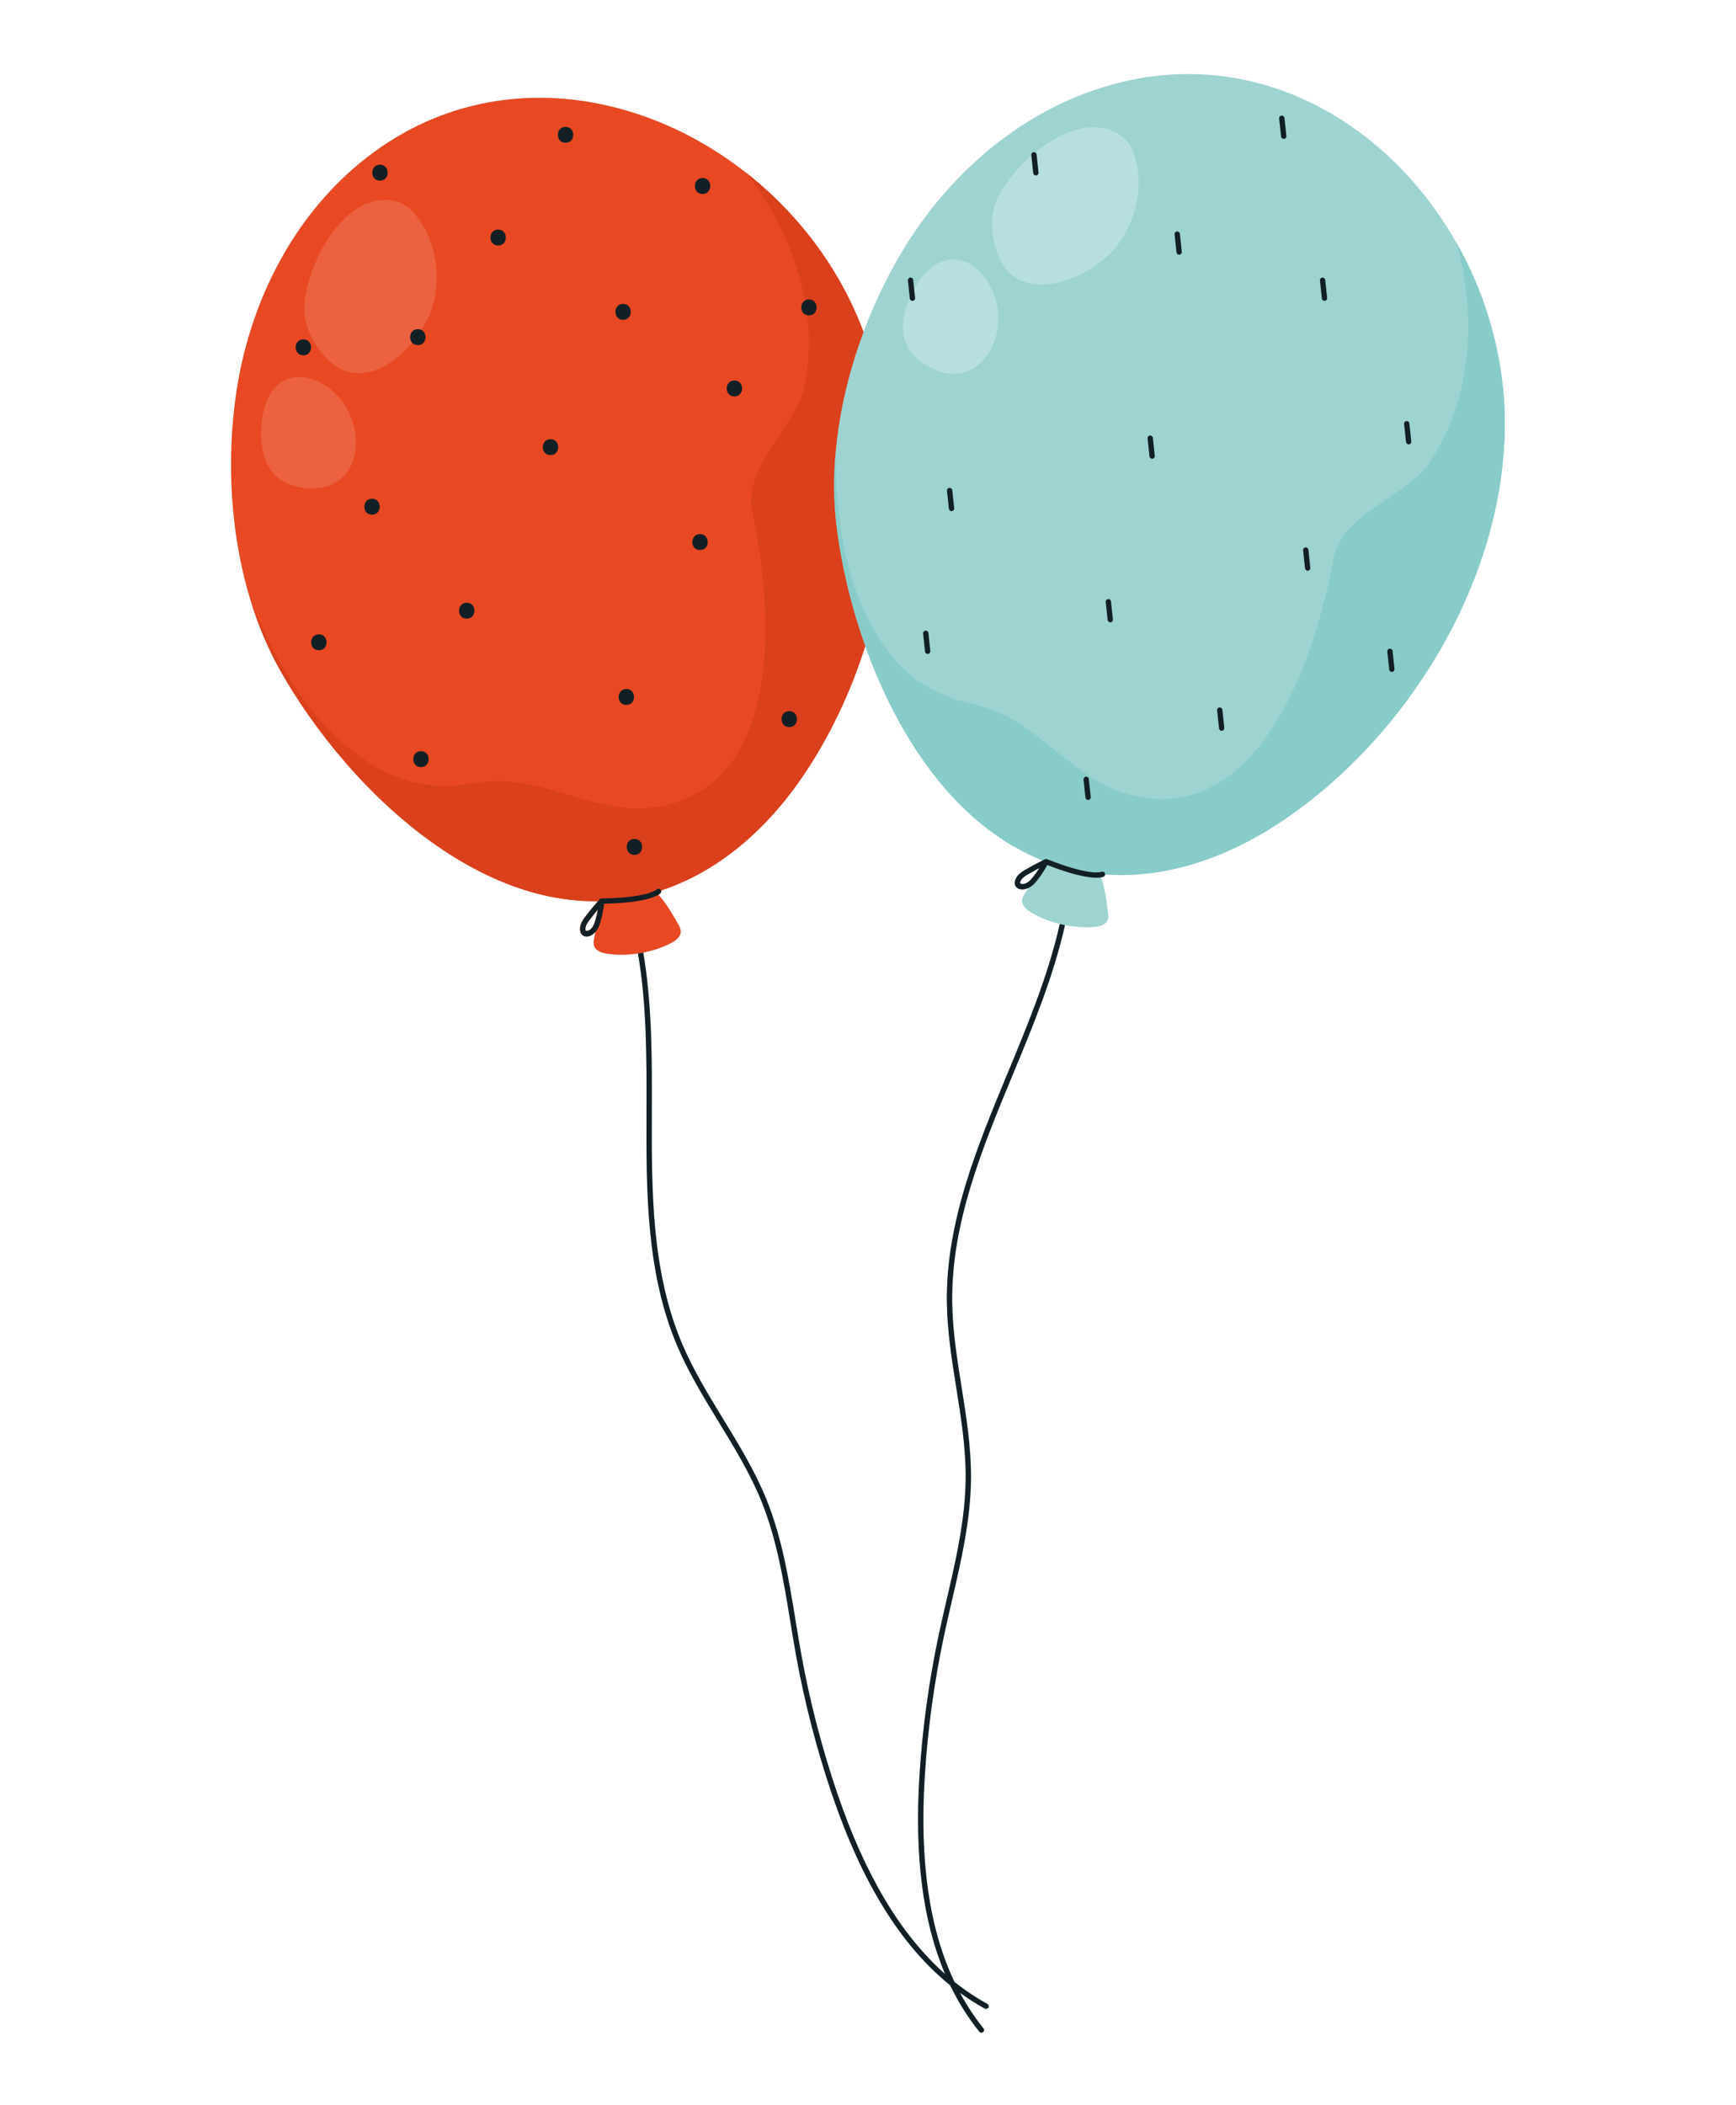 <?xml version="1.0" encoding="utf-8"?>
<!-- Generator: Adobe Illustrator 27.5.0, SVG Export Plug-In . SVG Version: 6.00 Build 0)  -->
<svg version="1.1" id="Capa_1" xmlns="http://www.w3.org/2000/svg" xmlns:xlink="http://www.w3.org/1999/xlink" x="0px" y="0px"
	 viewBox="0 0 1927 2336" style="enable-background:new 0 0 1927 2336;" xml:space="preserve">
<path style="fill:#9DD3D1;" d="M310.068,742.275c0.403,0.728,0.809,1.454,1.218,2.178c19.121,33.878,43.974,69.476,73.19,102.987
	c0.858,0.986,1.723,1.97,2.589,2.952c1.734,1.964,3.482,3.919,5.246,5.868c0.881,0.973,1.766,1.945,2.656,2.915
	c1.777,1.94,3.57,3.87,5.377,5.791c0.903,0.961,1.81,1.919,2.72,2.874c0.911,0.956,1.825,1.909,2.743,2.859
	c1.376,1.426,2.761,2.846,4.152,4.26c2.784,2.828,5.598,5.631,8.443,8.407c0.949,0.925,1.901,1.848,2.855,2.767
	c0.955,0.919,1.913,1.836,2.875,2.748c1.443,1.37,2.892,2.732,4.349,4.086c0.972,0.903,1.947,1.803,2.924,2.699l1.468,1.341
	c0.981,0.893,1.964,1.782,2.952,2.668c2.96,2.657,5.95,5.282,8.967,7.871c1.507,1.295,3.023,2.581,4.545,3.858
	c1.521,1.277,3.05,2.545,4.585,3.804c1.024,0.839,2.049,1.674,3.079,2.505c1.029,0.831,2.061,1.657,3.097,2.479
	c1.035,0.822,2.072,1.64,3.113,2.453c1.041,0.813,2.084,1.622,3.13,2.425c1.047,0.804,2.096,1.604,3.148,2.399
	c2.103,1.59,4.217,3.16,6.343,4.712c1.594,1.164,3.194,2.316,4.8,3.458c0.535,0.381,1.071,0.76,1.608,1.138
	c1.073,0.756,2.148,1.507,3.226,2.253c2.157,1.492,4.324,2.963,6.501,4.412c1.089,0.725,2.18,1.444,3.273,2.158
	c1.094,0.715,2.19,1.423,3.289,2.126c1.099,0.703,2.199,1.401,3.303,2.092c1.103,0.692,2.209,1.379,3.317,2.059
	c1.662,1.021,3.33,2.029,5.002,3.023s3.35,1.976,5.033,2.945c1.683,0.968,3.371,1.922,5.064,2.863
	c3.387,1.881,6.792,3.707,10.217,5.474c1.141,0.589,2.285,1.172,3.432,1.748c1.717,0.864,3.441,1.714,5.169,2.548
	c1.152,0.556,2.306,1.106,3.462,1.648c0.578,0.272,1.156,0.542,1.736,0.81c1.736,0.804,3.478,1.593,5.224,2.366
	c0.581,0.258,1.163,0.513,1.746,0.767c2.332,1.017,4.671,2.005,7.017,2.964c0.587,0.241,1.173,0.478,1.762,0.715
	c1.174,0.472,2.351,0.938,3.53,1.396c1.178,0.458,2.359,0.908,3.541,1.351c1.772,0.665,3.549,1.312,5.331,1.943
	c1.187,0.42,2.375,0.832,3.566,1.238c2.382,0.81,4.769,1.589,7.163,2.336c1.795,0.561,3.594,1.104,5.397,1.629
	c2.403,0.7,4.812,1.368,7.228,2.002c1.208,0.318,2.416,0.627,3.627,0.928c0.606,0.15,1.211,0.298,1.818,0.444
	c1.818,0.438,3.638,0.858,5.462,1.258c1.216,0.267,2.433,0.526,3.653,0.776c1.828,0.375,3.659,0.729,5.493,1.065
	c1.223,0.224,2.446,0.439,3.672,0.645c1.837,0.309,3.679,0.598,5.521,0.867c1.229,0.179,2.46,0.349,3.69,0.51
	c1.231,0.161,2.464,0.313,3.697,0.456c3.7,0.428,7.411,0.773,11.13,1.033c1.24,0.086,2.481,0.163,3.723,0.231
	c4.967,0.27,9.95,0.386,14.946,0.342c0.547-0.004,1.094-0.013,1.642-0.021c-1.089,1.3-2.182,2.564-3.269,3.82
	c-2.393,2.762-4.867,5.618-7.214,8.774c-0.668,0.901-1.385,1.797-2.108,2.701c-2.676,3.346-5.44,6.805-6.71,11.196
	c-0.781,2.71-1.06,6.586,0.504,9.344c0.899,1.584,2.299,2.667,4.047,3.127c0.734,0.193,1.459,0.282,2.173,0.282
	c3.911,0,7.445-2.636,9.636-5.024c-0.466,2.345-0.893,4.557-1.291,6.57c-0.596,3.018-1.107,6.218-0.05,9.107
	c1.954,5.338,8.294,7.473,13.908,8.371c6.959,1.113,13.969,1.38,20.993,1.117c4.599-0.172,9.188-0.6,13.738-1.279
	c9.803,57.349,9.612,117.12,9.425,175.142c-0.285,87.895-0.578,178.781,34.214,260.573c12.536,29.468,29.494,57.231,45.894,84.082
	c17.21,28.169,35.003,57.301,47.535,88.232c17.126,42.277,24.662,88.401,31.947,133.005c2.128,13.025,4.256,26.041,6.612,38.98
	c9.48,52.088,22.937,103.92,40.002,154.055c33.119,97.306,76.172,166.855,130.884,211.064c9.046,18.78,19.824,35.927,32.361,51.505
	c0.581,0.723,1.44,1.1,2.297,1.1c0.651,0,1.301-0.213,1.848-0.651c1.268-1.022,1.469-2.877,0.449-4.147
	c-9.786-12.161-18.482-25.31-26.099-39.477c8.884,6.463,18.061,12.298,27.539,17.514l1.423,0.366c1.036,0,2.044-0.55,2.585-1.526
	c0.784-1.428,0.265-3.219-1.163-4.006c-12.707-6.992-24.866-15.13-36.497-24.434c-27.982-58.796-38.8-133.989-32.972-227.857
	c3.265-52.543,10.488-105.308,21.471-156.829c2.736-12.832,5.714-25.65,8.685-38.47c10.298-44.339,20.941-90.187,21.183-136.458
	c0.179-33.856-5.241-67.808-10.482-100.643c-4.93-30.859-10.022-62.766-10.402-94.357c-1.06-87.664,33.537-171.04,67-251.672
	c22.336-53.835,45.349-109.298,58.194-166.554c3.927,0.775,7.892,1.363,11.876,1.756c6.993,0.692,14.008,0.854,21.022,0.168
	c5.657-0.553,12.116-2.295,14.392-7.505c1.233-2.819,0.918-6.045,0.507-9.093c-1.408-10.442-3.232-26.178-7.784-38.346
	c1.88-0.323,2.801-0.766,3.099-0.935c0.893-0.504,1.396-1.394,1.446-2.341c68.688,4.929,136.347-19.452,193.854-57.506
	c1.796-1.188,3.586-2.389,5.37-3.604c1.786-1.214,3.564-2.441,5.338-3.682c6.207-4.341,12.343-8.84,18.403-13.488
	c1.732-1.328,3.457-2.668,5.176-4.02c0.859-0.677,1.717-1.356,2.574-2.038c1.711-1.364,3.417-2.74,5.117-4.129
	c1.699-1.388,3.392-2.788,5.077-4.2c2.529-2.117,5.042-4.261,7.54-6.43c2.497-2.169,4.978-4.363,7.445-6.583
	c2.466-2.219,4.915-4.464,7.347-6.733c1.622-1.512,3.236-3.036,4.843-4.57c3.213-3.068,6.396-6.179,9.548-9.331
	c1.575-1.576,3.143-3.163,4.703-4.759c1.559-1.597,3.112-3.203,4.655-4.82c1.543-1.616,3.078-3.243,4.604-4.88
	c1.528-1.637,3.045-3.283,4.556-4.939c1.51-1.656,3.011-3.321,4.504-4.996c2.239-2.513,4.459-5.046,6.659-7.601
	c1.466-1.703,2.924-3.415,4.372-5.136c1.449-1.721,2.889-3.451,4.319-5.19c0.715-0.87,1.427-1.742,2.138-2.616
	c1.42-1.748,2.833-3.504,4.234-5.27c1.403-1.765,2.796-3.539,4.179-5.321c1.383-1.782,2.758-3.573,4.122-5.372
	c1.364-1.799,2.718-3.607,4.063-5.421c1.345-1.815,2.679-3.638,4.004-5.469c2.65-3.662,5.259-7.356,7.828-11.08
	c1.926-2.793,3.829-5.603,5.708-8.429c0.626-0.943,1.25-1.886,1.871-2.832c1.243-1.891,2.473-3.79,3.694-5.695
	c1.221-1.906,2.43-3.819,3.63-5.738c1.199-1.92,2.387-3.846,3.565-5.779c1.765-2.899,3.506-5.815,5.222-8.744
	c1.144-1.953,2.276-3.912,3.397-5.877c5.605-9.827,10.923-19.809,15.935-29.927c1.004-2.023,1.994-4.052,2.973-6.086
	c0.489-1.017,0.975-2.035,1.457-3.055c0.966-2.039,1.92-4.084,2.861-6.133c2.352-5.123,4.626-10.277,6.817-15.459
	c12.278-29.02,22.017-58.922,28.806-89.231c1.653-7.385,3.13-14.795,4.429-22.221c0.218-1.247,0.432-2.495,0.639-3.744
	c0.181-1.085,0.358-2.17,0.53-3.257c0.691-4.343,1.32-8.691,1.885-13.043c0.158-1.217,0.31-2.435,0.458-3.653
	c0.234-1.926,0.456-3.854,0.665-5.781c0.249-2.3,0.482-4.6,0.695-6.9c0.202-2.18,0.388-4.359,0.557-6.541
	c0.164-2.108,0.311-4.216,0.444-6.325c0.073-1.162,0.143-2.325,0.207-3.488c0.119-2.181,0.224-4.362,0.31-6.543
	c0.13-3.271,0.22-6.543,0.273-9.814c0.019-1.09,0.032-2.18,0.041-3.27c0.007-0.817,0.011-1.635,0.013-2.452
	c0.007-2.452-0.008-4.904-0.046-7.354c-0.015-1.007-0.036-2.014-0.059-3.019l-0.023-0.837c-0.018-0.744-0.037-1.487-0.061-2.229
	l-0.031-0.934c-0.022-0.711-0.049-1.423-0.076-2.133l-0.037-0.924c-0.032-0.775-0.066-1.55-0.102-2.325l-0.032-0.68
	c-0.046-0.943-0.096-1.884-0.149-2.825l-0.012-0.219c-0.059-1.045-0.122-2.089-0.189-3.132l-0.019-0.276
	c-0.059-0.906-0.122-1.81-0.187-2.714l-0.059-0.786c-0.056-0.767-0.117-1.534-0.178-2.3l-0.064-0.782
	c-0.064-0.779-0.131-1.558-0.2-2.338l-0.064-0.724c-0.079-0.872-0.161-1.743-0.245-2.613l-0.038-0.393
	c-0.204-2.075-0.424-4.147-0.66-6.216l-0.033-0.289c-0.107-0.932-0.216-1.862-0.33-2.792l-0.054-0.436
	c-0.108-0.869-0.217-1.739-0.33-2.607l-0.073-0.559c-0.121-0.927-0.246-1.853-0.374-2.778l-0.027-0.202
	c-0.438-3.146-0.911-6.283-1.423-9.413l-0.009-0.049c-0.165-1.014-0.336-2.027-0.509-3.04l-0.026-0.159
	c-0.133-0.77-0.268-1.54-0.404-2.309l-0.159-0.88l-0.257-1.423l-0.233-1.252l-0.181-0.962l-0.269-1.404l-0.176-0.907l-0.275-1.391
	l-0.172-0.859l-0.3-1.475l-0.153-0.741c-0.109-0.527-0.22-1.055-0.331-1.581l-0.133-0.622c-0.118-0.555-0.237-1.109-0.358-1.663
	l-0.103-0.471c-0.133-0.61-0.267-1.219-0.403-1.828l-0.031-0.133c-44.302-197.889-235.075-355.526-446.169-283.352
	c-89.948,30.754-164.983,98.274-213.635,179.941c-16.344,27.436-30.739,57.301-42.434,88.514c-0.665-1.763-1.338-3.522-2.026-5.275
	c-0.796-2.03-1.609-4.053-2.436-6.07c-0.827-2.016-1.671-4.025-2.53-6.028c-0.389-0.908-0.782-1.814-1.179-2.718l-0.435-0.984
	c-0.268-0.606-0.537-1.213-0.808-1.819l-0.439-0.977c-0.273-0.604-0.547-1.207-0.822-1.81l-0.443-0.967
	c-0.289-0.626-0.579-1.251-0.87-1.876l-0.405-0.866c-0.336-0.716-0.676-1.43-1.016-2.144l-0.282-0.594
	c-0.436-0.908-0.876-1.816-1.317-2.72l-0.232-0.472c-0.369-0.753-0.739-1.503-1.114-2.254l-0.389-0.774
	c-0.313-0.624-0.626-1.247-0.941-1.869l-0.488-0.957c-0.316-0.618-0.634-1.235-0.954-1.852l-0.413-0.795
	c-0.382-0.732-0.765-1.464-1.152-2.193l-0.237-0.452c-0.957-1.803-1.929-3.598-2.912-5.384l-0.345-0.623
	c-0.381-0.689-0.764-1.376-1.147-2.061l-0.37-0.659c-0.39-0.691-0.782-1.382-1.176-2.072l-0.341-0.595
	c-0.427-0.745-0.857-1.488-1.289-2.231l-0.221-0.381c-1.579-2.704-3.187-5.388-4.827-8.05l-0.13-0.21
	c-0.502-0.814-1.006-1.626-1.513-2.435l-0.185-0.295c-0.513-0.819-1.03-1.636-1.55-2.45l-0.093-0.148
	c-0.742-1.163-1.492-2.321-2.245-3.476l-0.202-0.309c-0.727-1.113-1.462-2.221-2.2-3.326l-0.284-0.424
	c-0.734-1.096-1.473-2.188-2.218-3.275l-0.25-0.365c-3.251-4.74-6.598-9.405-10.039-13.993l-0.044-0.059
	c-118.786-158.34-348.393-225.14-512.433-81.397c-71.495,62.648-115.216,153.63-129.157,247.663
	c-14.943,100.79-2.125,216.887,47.587,306.616L310.068,742.275z M657.35,1029.448c-1.705,2.327-4.774,4.507-7.176,3.654
	c-0.504-0.887-0.489-2.995,0.032-4.801c0.942-3.26,3.228-6.122,5.65-9.152c0.766-0.956,1.523-1.906,2.234-2.862
	c1.797-2.422,3.648-4.622,5.581-6.865c-0.645,3.74-1.537,7.608-2.669,11.573C660.164,1023.942,659.138,1027.003,657.35,1029.448z
	 M1140.309,979.539c-2.454,1.501-6.117,2.365-8.023,0.648c-0.127-1.013,0.685-2.957,1.854-4.426c2.108-2.658,5.31-4.432,8.703-6.312
	c1.071-0.596,2.137-1.187,3.157-1.8c2.58-1.555,5.131-2.886,7.769-4.228c-2.015,3.214-4.313,6.453-6.865,9.69
	C1145.009,975.514,1142.901,977.953,1140.309,979.539z M922.904,808.021c1.012-1.954,2.013-3.917,3.003-5.887
	c1.98-3.941,3.916-7.914,5.81-11.916c0.947-2.001,1.882-4.01,2.808-6.025c1.848-4.031,3.654-8.092,5.415-12.179
	c0.44-1.022,0.877-2.045,1.312-3.07c0.869-2.05,1.727-4.108,2.574-6.171c0.846-2.063,1.682-4.133,2.506-6.209
	c0.412-1.038,0.822-2.078,1.228-3.119c1.219-3.124,2.412-6.26,3.581-9.41c0.389-1.05,0.774-2.102,1.158-3.154
	c0.767-2.105,1.523-4.217,2.266-6.334c0.745-2.117,1.477-4.239,2.197-6.367c0.721-2.127,1.429-4.26,2.126-6.398
	c0.528-1.621,1.049-3.246,1.563-4.872c1.963,5.5,4.009,10.99,6.138,16.462c0.478,1.23,0.961,2.459,1.448,3.687
	c0.488,1.229,0.979,2.455,1.474,3.681c0.496,1.227,0.996,2.451,1.5,3.674c2.52,6.117,5.146,12.202,7.877,18.243
	c1.093,2.417,2.202,4.826,3.329,7.227c0.282,0.6,0.564,1.2,0.848,1.799c0.567,1.198,1.139,2.395,1.715,3.59
	c0.576,1.194,1.157,2.387,1.742,3.577c0.876,1.785,1.763,3.565,2.659,5.341c10.456,20.706,22.221,40.678,35.321,59.367
	c0.749,1.068,1.501,2.131,2.258,3.191c1.893,2.648,3.814,5.271,5.762,7.864c1.169,1.556,2.347,3.102,3.535,4.638
	c1.189,1.535,2.387,3.059,3.596,4.573c0.805,1.009,1.615,2.014,2.428,3.013c0.407,0.5,0.816,0.999,1.226,1.496
	c0.818,0.994,1.641,1.983,2.468,2.968c3.31,3.936,6.689,7.791,10.14,11.558c0.863,0.942,1.73,1.877,2.601,2.808
	c1.743,1.861,3.504,3.699,5.282,5.514c0.889,0.908,1.782,1.809,2.68,2.705l1.351,1.339c0.902,0.889,1.809,1.774,2.721,2.651
	c2.735,2.633,5.508,5.211,8.323,7.732c1.406,1.261,2.824,2.507,4.251,3.738c0.951,0.821,1.908,1.635,2.868,2.443
	c2.881,2.423,5.802,4.786,8.765,7.086c0.987,0.767,1.979,1.526,2.975,2.279c0.996,0.753,1.997,1.498,3.002,2.237
	c1.508,1.108,3.026,2.199,4.555,3.275c3.056,2.15,6.152,4.234,9.289,6.25c2.092,1.344,4.202,2.656,6.329,3.938
	c1.063,0.641,2.132,1.274,3.206,1.899c1.073,0.625,2.15,1.242,3.232,1.851c2.164,1.218,4.346,2.405,6.546,3.558
	c1.1,0.577,2.204,1.144,3.314,1.704c1.663,0.84,3.338,1.661,5.022,2.463c1.123,0.534,2.25,1.06,3.382,1.578
	c1.133,0.518,2.269,1.027,3.409,1.526c2.781,1.219,5.589,2.385,8.424,3.499c-1.507,0.79-3.003,1.547-4.49,2.299
	c-3.254,1.644-6.624,3.343-9.993,5.365c-0.962,0.582-1.964,1.138-2.978,1.699c-3.743,2.076-7.619,4.224-10.458,7.801
	c-1.751,2.203-3.484,5.682-3.087,8.832c0.23,1.809,1.112,3.341,2.551,4.432c1.728,1.313,3.738,1.803,5.737,1.803
	c2.531,0,5.051-0.786,6.988-1.695c-1.323,1.991-2.558,3.875-3.692,5.584c-1.699,2.563-3.389,5.33-3.509,8.403
	c-0.223,5.681,4.83,10.066,9.679,13.031c6.013,3.676,12.396,6.588,18.991,9.016c4.321,1.59,8.727,2.939,13.194,4.042
	c-12.741,56.77-35.651,111.98-57.888,165.571c-33.687,81.182-68.52,165.128-67.449,254.002c0.386,32.022,5.512,64.149,10.471,95.218
	c5.206,32.598,10.585,66.308,10.413,99.684c-0.236,45.609-10.805,91.131-21.028,135.154c-2.983,12.855-5.967,25.707-8.714,38.574
	c-11.041,51.803-18.304,104.859-21.586,157.693c-5.523,89.002,3.812,161.521,28.442,219.452
	c-49.404-43.732-88.808-109.878-119.63-200.437c-16.971-49.862-30.356-101.408-39.784-153.209
	c-2.348-12.907-4.469-25.889-6.589-38.876c-7.34-44.926-14.932-91.382-32.304-134.266c-12.714-31.383-30.635-60.721-47.968-89.095
	c-16.291-26.669-33.134-54.242-45.503-83.316c-34.315-80.678-34.023-170.948-33.741-258.246c0.188-58.286,0.38-118.33-9.51-176.167
	c3.926-0.777,7.816-1.741,11.65-2.891c6.732-2.02,13.28-4.537,19.506-7.839c5.023-2.663,10.334-6.731,10.458-12.414
	c0.068-3.075-1.45-5.94-2.99-8.602c-5.273-9.123-12.945-22.983-21.782-32.507c1.616-1.014,2.299-1.773,2.511-2.043
	c0.635-0.805,0.762-1.82,0.449-2.716l1.381-0.458c2.237-0.753,4.461-1.538,6.671-2.352c0.75-0.277,1.501-0.556,2.248-0.84
	c1.179-0.448,2.354-0.904,3.525-1.369c1.582-0.629,3.158-1.274,4.725-1.935l1.034-0.438c0.983-0.419,1.964-0.843,2.942-1.274
	c1.15-0.507,2.296-1.023,3.437-1.547c1.712-0.785,3.415-1.59,5.108-2.412c1.128-0.548,2.252-1.104,3.372-1.669
	c1.12-0.564,2.236-1.136,3.348-1.716c1.668-0.87,3.326-1.757,4.974-2.662c1.649-0.905,3.287-1.826,4.916-2.765
	c1.086-0.626,2.167-1.259,3.245-1.9c0.539-0.32,1.077-0.643,1.613-0.967c2.146-1.296,4.275-2.621,6.386-3.975
	c1.055-0.677,2.108-1.361,3.154-2.052c0.524-0.346,1.046-0.693,1.568-1.041c2.084-1.396,4.152-2.819,6.203-4.27
	c0.512-0.363,1.024-0.727,1.534-1.093c2.041-1.464,4.065-2.954,6.07-4.47c1.003-0.758,2.002-1.522,2.996-2.293
	c1.49-1.156,2.971-2.327,4.442-3.511c0.98-0.789,1.956-1.585,2.928-2.387c1.458-1.202,2.904-2.418,4.341-3.648
	c0.702-0.6,1.401-1.205,2.097-1.812c0.508-0.441,1.014-0.884,1.518-1.329c2.556-2.253,5.08-4.546,7.57-6.881l1.471-1.388
	c0.692-0.656,1.38-1.317,2.066-1.979c3.408-3.288,6.753-6.651,10.03-10.082l1.31-1.378c0.905-0.957,1.804-1.92,2.699-2.888
	c0.827-0.894,1.649-1.792,2.468-2.694l1.273-1.413c1.27-1.417,2.531-2.843,3.779-4.28c1.665-1.915,3.313-3.848,4.94-5.797
	c0.815-0.974,1.622-1.953,2.428-2.936c0.625-0.764,1.245-1.53,1.865-2.299c0.576-0.715,1.15-1.432,1.721-2.151
	c0.395-0.497,0.788-0.996,1.181-1.495c1.962-2.496,3.895-5.016,5.797-7.558c0.381-0.509,0.761-1.017,1.138-1.528
	c0.756-1.02,1.508-2.044,2.253-3.071c2.612-3.595,5.165-7.231,7.656-10.903c3.627-5.345,7.164-10.782,10.608-16.304
	c1.147-1.841,2.285-3.69,3.414-5.55c3.382-5.578,6.671-11.24,9.866-16.979c2.13-3.826,4.217-7.686,6.263-11.58
	C921.891,809.974,922.399,808.999,922.904,808.021z"/>
<path style="fill:#E84922;" d="M959.07,713.006c-0.648-1.856-1.287-3.713-1.917-5.571c-0.419-1.238-0.835-2.477-1.247-3.716
	c-1.646-4.955-3.226-9.911-4.738-14.864c-0.757-2.476-1.497-4.952-2.221-7.425c-0.361-1.236-0.72-2.472-1.073-3.708
	c-0.177-0.617-0.353-1.235-0.527-1.853c-0.348-1.235-0.694-2.469-1.035-3.703c-0.853-3.084-1.679-6.163-2.48-9.236
	c-0.321-1.229-0.636-2.457-0.949-3.685c-0.157-0.614-0.312-1.227-0.465-1.839c-0.308-1.226-0.611-2.451-0.911-3.674
	c-0.3-1.224-0.596-2.446-0.887-3.667c-0.292-1.221-0.579-2.44-0.862-3.659c-0.851-3.654-1.663-7.295-2.44-10.92
	c-0.258-1.208-0.514-2.415-0.763-3.62c-0.376-1.807-0.743-3.61-1.1-5.409c-0.239-1.199-0.472-2.396-0.703-3.591
	c-2.532-13.142-4.573-26.026-6.126-38.516c-0.103-0.821-0.202-1.643-0.299-2.466l-0.049-0.434c-0.082-0.703-0.161-1.406-0.238-2.109
	l-0.002-0.011c-7.607-69.303,5.068-143.261,30.412-210.891c-0.665-1.763-1.338-3.522-2.026-5.275
	c-0.796-2.03-1.609-4.053-2.436-6.07c-0.827-2.016-1.671-4.025-2.53-6.028c-0.389-0.908-0.782-1.814-1.179-2.718l-0.435-0.984
	c-0.268-0.606-0.537-1.213-0.808-1.819l-0.439-0.977c-0.273-0.604-0.547-1.207-0.822-1.81l-0.443-0.967
	c-0.289-0.626-0.579-1.251-0.87-1.876l-0.405-0.866c-0.336-0.716-0.676-1.43-1.016-2.144l-0.282-0.594
	c-0.436-0.908-0.876-1.816-1.317-2.72l-0.232-0.472c-0.369-0.753-0.739-1.503-1.114-2.254l-0.389-0.774
	c-0.313-0.624-0.626-1.247-0.941-1.869l-0.488-0.957c-0.316-0.618-0.634-1.235-0.954-1.852l-0.413-0.795
	c-0.382-0.732-0.765-1.464-1.152-2.193l-0.237-0.452c-0.957-1.803-1.929-3.598-2.912-5.384l-0.345-0.623
	c-0.381-0.689-0.764-1.376-1.147-2.061l-0.37-0.659c-0.39-0.691-0.782-1.382-1.176-2.072l-0.341-0.595
	c-0.427-0.745-0.857-1.488-1.289-2.231l-0.221-0.381c-1.579-2.703-3.187-5.387-4.827-8.05l-0.13-0.21
	c-0.502-0.814-1.006-1.626-1.513-2.435l-0.185-0.295c-0.513-0.819-1.03-1.636-1.55-2.45l-0.093-0.148
	c-0.742-1.163-1.492-2.321-2.245-3.476l-0.202-0.309c-0.727-1.113-1.462-2.221-2.2-3.326l-0.284-0.424
	c-0.734-1.096-1.473-2.188-2.218-3.275l-0.25-0.365c-3.251-4.74-6.598-9.405-10.039-13.993l-0.044-0.059
	c-118.786-158.34-348.393-225.14-512.433-81.397c-71.495,62.648-115.216,153.63-129.157,247.663
	c-14.943,100.79-2.125,216.887,47.587,306.616l0.132,0.237c0.403,0.728,0.809,1.454,1.218,2.178
	c19.121,33.878,43.974,69.476,73.19,102.987c0.858,0.986,1.723,1.97,2.589,2.952c1.734,1.964,3.482,3.919,5.246,5.868
	c0.881,0.973,1.766,1.945,2.656,2.915c1.777,1.94,3.57,3.87,5.377,5.791c0.903,0.961,1.81,1.919,2.72,2.874
	c0.911,0.956,1.825,1.909,2.743,2.859c1.376,1.426,2.761,2.846,4.152,4.26c2.784,2.828,5.598,5.631,8.443,8.407
	c0.949,0.925,1.901,1.848,2.855,2.767c0.955,0.919,1.913,1.836,2.875,2.748c1.443,1.37,2.892,2.732,4.349,4.086
	c0.972,0.903,1.947,1.803,2.924,2.699l1.468,1.341c0.981,0.893,1.964,1.782,2.952,2.668c2.96,2.657,5.95,5.282,8.967,7.871
	c1.507,1.295,3.023,2.581,4.545,3.858c1.521,1.277,3.05,2.545,4.585,3.804c1.024,0.839,2.049,1.674,3.079,2.505
	c1.029,0.831,2.061,1.657,3.097,2.479c1.035,0.822,2.072,1.64,3.113,2.453c1.041,0.813,2.084,1.622,3.13,2.425
	c1.047,0.804,2.096,1.604,3.148,2.399c2.103,1.59,4.217,3.16,6.343,4.712c1.594,1.164,3.194,2.316,4.8,3.458
	c0.535,0.381,1.071,0.76,1.608,1.138c1.073,0.756,2.148,1.507,3.226,2.253c2.157,1.492,4.324,2.963,6.501,4.412
	c1.089,0.725,2.18,1.444,3.273,2.158c1.094,0.715,2.19,1.423,3.289,2.126c1.099,0.703,2.199,1.401,3.303,2.092
	c1.103,0.692,2.209,1.379,3.317,2.059c1.662,1.021,3.33,2.029,5.002,3.023s3.35,1.976,5.033,2.945
	c1.683,0.968,3.371,1.922,5.064,2.863c3.387,1.881,6.792,3.707,10.217,5.474c1.141,0.589,2.285,1.172,3.432,1.748
	c1.717,0.864,3.441,1.714,5.169,2.548c1.152,0.556,2.306,1.106,3.462,1.648c0.578,0.272,1.156,0.542,1.736,0.81
	c1.736,0.804,3.478,1.593,5.224,2.366c0.581,0.258,1.163,0.513,1.746,0.767c2.332,1.017,4.671,2.005,7.017,2.964
	c0.587,0.241,1.173,0.478,1.762,0.715c1.174,0.472,2.351,0.938,3.53,1.396c1.178,0.458,2.359,0.908,3.541,1.351
	c1.772,0.665,3.549,1.312,5.331,1.943c1.187,0.42,2.375,0.832,3.566,1.238c2.382,0.81,4.769,1.589,7.163,2.336
	c1.795,0.561,3.594,1.104,5.397,1.629c2.403,0.7,4.812,1.368,7.228,2.002c1.208,0.318,2.416,0.627,3.627,0.928
	c0.606,0.15,1.211,0.298,1.818,0.444c1.818,0.438,3.638,0.858,5.462,1.258c1.216,0.267,2.433,0.526,3.653,0.776
	c1.828,0.375,3.659,0.729,5.493,1.065c1.223,0.224,2.446,0.439,3.672,0.645c1.837,0.309,3.679,0.598,5.521,0.867
	c1.229,0.179,2.46,0.349,3.69,0.51c1.231,0.161,2.464,0.313,3.697,0.456c3.7,0.428,7.411,0.773,11.13,1.033
	c1.24,0.086,2.481,0.163,3.723,0.231c4.967,0.27,9.95,0.386,14.946,0.342c0.547-0.004,1.094-0.013,1.642-0.021
	c-1.089,1.3-2.182,2.564-3.269,3.82c-2.393,2.762-4.867,5.618-7.214,8.774c-0.668,0.901-1.385,1.797-2.108,2.701
	c-2.676,3.346-5.44,6.805-6.71,11.196c-0.781,2.71-1.06,6.586,0.504,9.344c0.899,1.584,2.299,2.667,4.047,3.127
	c0.734,0.193,1.459,0.282,2.173,0.282c3.911,0,7.445-2.636,9.636-5.024c-0.466,2.345-0.893,4.557-1.291,6.57
	c-0.596,3.018-1.107,6.218-0.05,9.107c1.954,5.338,8.294,7.473,13.908,8.371c6.959,1.113,13.969,1.38,20.993,1.117
	c4.599-0.172,9.188-0.6,13.738-1.279c1.945-0.291,3.883-0.627,5.812-1.008c3.926-0.777,7.816-1.741,11.65-2.891
	c6.732-2.02,13.28-4.537,19.506-7.839c5.023-2.663,10.334-6.731,10.458-12.414c0.068-3.075-1.45-5.94-2.99-8.602
	c-5.273-9.123-12.945-22.983-21.782-32.507c1.616-1.014,2.299-1.773,2.511-2.043c0.635-0.805,0.762-1.82,0.449-2.716l1.381-0.458
	c2.237-0.753,4.461-1.538,6.671-2.352c0.75-0.277,1.501-0.556,2.248-0.84c1.179-0.448,2.354-0.904,3.525-1.369
	c1.582-0.629,3.158-1.274,4.725-1.935l1.034-0.438c0.983-0.419,1.964-0.843,2.942-1.274c1.15-0.507,2.296-1.023,3.437-1.547
	c1.712-0.785,3.415-1.59,5.108-2.412c1.128-0.548,2.252-1.104,3.372-1.669c1.12-0.564,2.236-1.136,3.348-1.716
	c1.668-0.87,3.326-1.757,4.974-2.662c1.649-0.905,3.287-1.826,4.916-2.765c1.086-0.626,2.167-1.259,3.245-1.9
	c0.539-0.32,1.077-0.643,1.613-0.967c2.146-1.296,4.275-2.621,6.386-3.975c1.055-0.677,2.108-1.361,3.154-2.052
	c0.524-0.346,1.046-0.693,1.568-1.041c2.084-1.396,4.152-2.819,6.203-4.27c0.512-0.363,1.024-0.727,1.534-1.093
	c2.041-1.464,4.065-2.954,6.07-4.47c1.003-0.758,2.002-1.522,2.996-2.293c1.49-1.156,2.971-2.327,4.442-3.511
	c0.98-0.789,1.956-1.585,2.928-2.387c1.458-1.202,2.904-2.418,4.341-3.648c0.702-0.6,1.401-1.205,2.097-1.812
	c0.508-0.441,1.014-0.884,1.518-1.329c2.556-2.253,5.08-4.546,7.57-6.881l1.471-1.388c0.692-0.656,1.38-1.317,2.066-1.979
	c3.408-3.288,6.753-6.651,10.03-10.082l1.31-1.378c0.905-0.957,1.804-1.92,2.699-2.888c0.827-0.894,1.649-1.792,2.468-2.694
	l1.273-1.413c1.27-1.417,2.531-2.843,3.779-4.28c1.665-1.915,3.313-3.848,4.94-5.797c0.815-0.974,1.622-1.953,2.428-2.936
	c0.625-0.764,1.245-1.53,1.865-2.299c0.576-0.715,1.15-1.432,1.721-2.151c0.395-0.497,0.788-0.996,1.181-1.495
	c1.962-2.496,3.895-5.016,5.797-7.558c0.381-0.509,0.761-1.017,1.138-1.528c0.756-1.02,1.508-2.044,2.253-3.071
	c2.612-3.595,5.165-7.231,7.656-10.903c3.627-5.345,7.164-10.782,10.608-16.304c1.147-1.841,2.285-3.69,3.414-5.55
	c3.382-5.578,6.671-11.24,9.866-16.979c2.13-3.826,4.217-7.686,6.263-11.58c0.511-0.973,1.019-1.948,1.525-2.926
	c1.012-1.954,2.013-3.917,3.003-5.887c1.98-3.941,3.916-7.914,5.81-11.916c0.947-2.001,1.882-4.01,2.808-6.025
	c1.848-4.031,3.654-8.092,5.415-12.179c0.44-1.022,0.877-2.045,1.312-3.07c0.869-2.05,1.727-4.108,2.574-6.171
	c0.846-2.063,1.682-4.133,2.506-6.209c0.412-1.038,0.822-2.078,1.228-3.119c1.219-3.124,2.412-6.26,3.581-9.41
	c0.389-1.05,0.774-2.102,1.158-3.154c0.767-2.105,1.523-4.217,2.266-6.334c0.745-2.117,1.477-4.239,2.197-6.367
	c0.721-2.127,1.429-4.26,2.126-6.398c0.528-1.621,1.049-3.246,1.563-4.872C959.986,715.609,959.525,714.307,959.07,713.006z
	 M657.35,1029.448c-1.705,2.327-4.774,4.507-7.176,3.654c-0.504-0.887-0.489-2.995,0.032-4.801c0.942-3.26,3.228-6.122,5.65-9.152
	c0.766-0.956,1.523-1.906,2.234-2.862c1.797-2.422,3.648-4.622,5.581-6.865c-0.645,3.74-1.537,7.608-2.669,11.573
	C660.164,1023.942,659.138,1027.003,657.35,1029.448z"/>
<path style="fill:#DB401C;" d="M665.431,998.244l0.083-0.101l1.063-0.774l0.002-0.003h0.004l1.004-0.233l0.139-0.003
	c51.688-0.654,61.006-9.817,61.093-9.909c1.085-1.146,2.917-1.279,4.112-0.248l0.878,1.29l1.381-0.458
	c2.237-0.753,4.461-1.538,6.671-2.352c0.75-0.277,1.501-0.556,2.248-0.84c1.179-0.448,2.354-0.904,3.525-1.369
	c1.582-0.629,3.158-1.274,4.725-1.935l1.034-0.438c0.983-0.419,1.964-0.843,2.942-1.274c1.15-0.507,2.296-1.023,3.437-1.547
	c1.712-0.785,3.415-1.59,5.108-2.412c1.128-0.548,2.252-1.104,3.372-1.669c1.12-0.564,2.237-1.136,3.348-1.716
	c1.668-0.87,3.326-1.757,4.974-2.662c1.649-0.905,3.287-1.826,4.916-2.765c1.086-0.626,2.167-1.259,3.245-1.9
	c0.539-0.32,1.077-0.643,1.613-0.967c2.146-1.296,4.275-2.621,6.386-3.975c1.055-0.677,2.108-1.36,3.154-2.052
	c0.524-0.346,1.046-0.693,1.568-1.041c2.084-1.396,4.152-2.819,6.203-4.27c0.512-0.363,1.024-0.727,1.534-1.093
	c2.041-1.464,4.065-2.954,6.07-4.47c1.003-0.758,2.002-1.522,2.996-2.293c1.49-1.156,2.971-2.327,4.442-3.511
	c0.98-0.789,1.956-1.585,2.928-2.387c1.458-1.202,2.904-2.418,4.341-3.648c0.702-0.6,1.401-1.205,2.097-1.812
	c0.507-0.441,1.014-0.884,1.518-1.329c2.556-2.253,5.08-4.546,7.57-6.881l1.471-1.388c0.692-0.656,1.38-1.317,2.066-1.979
	c3.408-3.288,6.753-6.651,10.03-10.082l1.31-1.378c0.905-0.957,1.804-1.92,2.699-2.888c0.827-0.894,1.649-1.792,2.468-2.694
	l1.273-1.413c1.27-1.417,2.531-2.843,3.779-4.28c1.665-1.915,3.313-3.848,4.94-5.797c0.815-0.974,1.622-1.953,2.428-2.936
	c0.625-0.764,1.245-1.53,1.865-2.299c0.576-0.715,1.15-1.432,1.721-2.151c0.395-0.497,0.788-0.996,1.181-1.495
	c1.962-2.496,3.895-5.016,5.797-7.558c0.381-0.509,0.761-1.017,1.138-1.528c0.756-1.02,1.508-2.044,2.253-3.071
	c2.612-3.595,5.165-7.231,7.656-10.903c3.627-5.345,7.164-10.782,10.608-16.304c1.147-1.841,2.285-3.69,3.414-5.55
	c3.382-5.578,6.671-11.24,9.866-16.979c2.13-3.826,4.217-7.686,6.263-11.58c0.511-0.973,1.019-1.948,1.525-2.926
	c1.012-1.954,2.013-3.917,3.003-5.887c1.98-3.941,3.916-7.914,5.81-11.916c0.947-2.001,1.882-4.01,2.808-6.025
	c1.848-4.031,3.654-8.092,5.415-12.179c0.44-1.022,0.877-2.045,1.312-3.07c0.869-2.05,1.727-4.108,2.574-6.171
	c0.846-2.063,1.682-4.133,2.506-6.209c0.412-1.038,0.822-2.078,1.228-3.119c1.219-3.124,2.412-6.26,3.581-9.41
	c0.389-1.05,0.774-2.102,1.158-3.154c0.767-2.105,1.523-4.217,2.266-6.334c0.745-2.117,1.477-4.239,2.197-6.367
	c0.721-2.127,1.429-4.26,2.126-6.398c0.528-1.621,1.049-3.246,1.563-4.872c-0.464-1.3-0.924-2.601-1.379-3.903
	c-0.648-1.856-1.287-3.713-1.917-5.571c-0.419-1.238-0.835-2.477-1.247-3.716c-1.646-4.955-3.226-9.911-4.738-14.864
	c-0.757-2.476-1.497-4.952-2.221-7.425c-0.361-1.236-0.72-2.472-1.073-3.708c-0.177-0.617-0.353-1.235-0.527-1.853
	c-0.348-1.235-0.694-2.469-1.035-3.703c-0.853-3.084-1.679-6.163-2.48-9.236c-0.321-1.229-0.636-2.457-0.949-3.685
	c-0.157-0.614-0.312-1.227-0.465-1.839c-0.308-1.226-0.611-2.451-0.911-3.674c-0.3-1.224-0.596-2.446-0.887-3.667
	c-0.292-1.221-0.579-2.44-0.862-3.659c-0.851-3.654-1.663-7.295-2.44-10.92c-0.258-1.208-0.514-2.415-0.763-3.62
	c-0.376-1.807-0.743-3.61-1.1-5.409c-0.239-1.199-0.472-2.396-0.703-3.591c-2.532-13.142-4.573-26.026-6.126-38.516
	c-0.103-0.821-0.202-1.643-0.299-2.466l-0.049-0.434c-0.082-0.703-0.161-1.406-0.238-2.109l-0.002-0.011
	c-7.607-69.303,5.068-143.261,30.412-210.891c-0.665-1.763-1.338-3.522-2.026-5.275c-0.796-2.03-1.609-4.053-2.436-6.07
	c-0.827-2.016-1.671-4.025-2.53-6.028c-0.389-0.908-0.782-1.814-1.179-2.718l-0.435-0.984c-0.268-0.606-0.537-1.213-0.808-1.819
	l-0.439-0.977c-0.273-0.604-0.547-1.207-0.822-1.81l-0.443-0.967c-0.289-0.626-0.579-1.251-0.87-1.876l-0.405-0.866
	c-0.336-0.716-0.676-1.43-1.016-2.144l-0.282-0.594c-0.436-0.908-0.876-1.816-1.317-2.72l-0.232-0.472
	c-0.369-0.753-0.739-1.503-1.114-2.254l-0.389-0.774c-0.313-0.624-0.626-1.247-0.941-1.869l-0.488-0.957
	c-0.316-0.618-0.634-1.235-0.954-1.852l-0.413-0.795c-0.382-0.732-0.765-1.464-1.152-2.193l-0.237-0.452
	c-0.957-1.803-1.929-3.598-2.912-5.384l-0.345-0.623c-0.381-0.689-0.764-1.376-1.147-2.061l-0.37-0.659
	c-0.39-0.691-0.782-1.382-1.176-2.072l-0.341-0.595c-0.427-0.745-0.857-1.488-1.289-2.231l-0.221-0.381
	c-1.579-2.703-3.187-5.387-4.827-8.05l-0.13-0.21c-0.502-0.814-1.006-1.626-1.513-2.435l-0.185-0.295
	c-0.513-0.819-1.03-1.636-1.55-2.45l-0.093-0.148c-25.188-39.462-57.033-74.181-93.23-102.603
	c32.568,42.261,55.912,91.438,65.174,141.801c1.24-0.762,2.771-1.218,4.595-1.218c11.403,0,11.384,17.693,0,17.693
	c-0.751,0-1.452-0.078-2.105-0.222c3.581,29.274,2.264,58.74-4.893,87.286c-16.513,44.589-64.047,82.37-56.322,128.914
	c26.096,121.214,35.654,322.89-124.33,331.507c-61.783-0.042-120.157-40.371-182.063-28.674
	c-35.624,6.732-72.708,3.193-104.593-14.062c-67.44-36.495-111.636-106.649-144.485-185.373
	c8.005,25.434,18.18,49.875,30.767,72.605l0.132,0.237c0.403,0.728,0.809,1.454,1.218,2.178
	c19.121,33.878,43.974,69.476,73.19,102.987c0.858,0.986,1.723,1.97,2.589,2.952c1.734,1.964,3.482,3.919,5.246,5.868
	c0.881,0.973,1.766,1.945,2.656,2.915c1.777,1.94,3.57,3.87,5.377,5.791c0.903,0.961,1.81,1.919,2.72,2.874
	c0.911,0.956,1.825,1.909,2.743,2.859c1.376,1.426,2.761,2.846,4.152,4.26c2.784,2.828,5.598,5.631,8.443,8.407
	c0.949,0.925,1.901,1.848,2.855,2.767c0.955,0.919,1.913,1.836,2.875,2.748c1.443,1.37,2.892,2.732,4.349,4.086
	c0.972,0.903,1.947,1.803,2.924,2.699l1.468,1.341c0.981,0.893,1.964,1.782,2.952,2.668c2.96,2.657,5.95,5.282,8.967,7.871
	c1.509,1.295,3.023,2.581,4.545,3.858c1.521,1.277,3.05,2.545,4.585,3.804c1.024,0.839,2.049,1.674,3.079,2.505
	c1.029,0.831,2.061,1.657,3.097,2.479c1.035,0.822,2.072,1.64,3.113,2.453c1.041,0.813,2.084,1.622,3.13,2.425
	c1.047,0.804,2.096,1.604,3.148,2.399c2.103,1.59,4.217,3.16,6.343,4.712c1.594,1.164,3.194,2.316,4.8,3.458
	c0.535,0.381,1.071,0.76,1.608,1.138c1.073,0.756,2.148,1.507,3.226,2.253c2.157,1.492,4.324,2.963,6.501,4.412
	c1.089,0.725,2.18,1.444,3.273,2.158c1.094,0.715,2.19,1.423,3.289,2.126c1.099,0.703,2.199,1.401,3.303,2.092
	c1.103,0.692,2.209,1.379,3.317,2.059c1.662,1.021,3.33,2.029,5.002,3.023s3.35,1.976,5.033,2.945
	c1.683,0.968,3.371,1.922,5.064,2.863c3.387,1.881,6.792,3.707,10.217,5.474c1.141,0.589,2.285,1.172,3.432,1.748
	c1.717,0.864,3.441,1.714,5.169,2.548c1.152,0.556,2.306,1.106,3.462,1.648c0.578,0.272,1.156,0.542,1.736,0.81
	c1.736,0.804,3.478,1.593,5.224,2.366c0.581,0.258,1.163,0.513,1.746,0.767c2.332,1.017,4.671,2.005,7.017,2.964
	c0.587,0.241,1.173,0.478,1.762,0.715c1.174,0.472,2.351,0.938,3.53,1.396c1.178,0.458,2.359,0.908,3.541,1.351
	c1.772,0.665,3.549,1.312,5.331,1.943c1.187,0.42,2.375,0.832,3.566,1.238c2.382,0.81,4.769,1.589,7.163,2.336
	c1.795,0.561,3.594,1.104,5.397,1.629c2.403,0.7,4.812,1.368,7.228,2.002c1.208,0.318,2.416,0.627,3.627,0.928
	c0.606,0.15,1.211,0.298,1.818,0.444c1.818,0.438,3.638,0.858,5.462,1.258c1.216,0.267,2.433,0.526,3.653,0.776
	c1.828,0.375,3.659,0.729,5.493,1.065c1.223,0.224,2.446,0.439,3.672,0.645c1.838,0.309,3.679,0.598,5.521,0.867
	c1.229,0.179,2.46,0.349,3.69,0.51c1.231,0.161,2.464,0.313,3.697,0.456c3.7,0.428,7.411,0.773,11.13,1.033
	c1.24,0.086,2.481,0.163,3.723,0.231c4.967,0.27,9.95,0.386,14.946,0.342c0.547-0.004,1.094-0.013,1.642-0.021
	C664.371,999.54,664.902,998.9,665.431,998.244z"/>
<path style="fill:#EC6240;" d="M362.388,397.611c30.92,32.095,69.885,12.687,95.035-17.31c-4.309-4.965-2.175-14.96,6.383-14.96
	c1.518,0,2.833,0.316,3.945,0.86c5.765-9.069,10.18-18.489,12.755-27.352c9.858-33.922,2.414-76.777-21.958-103.376
	c-17.268-18.846-43.899-16.463-63.747-3.03c-34.727,23.502-57.877,79.769-56.978,112.315
	C338.374,364.668,349.35,384.079,362.388,397.611z"/>
<path style="fill:#EC6240;" d="M309.054,530.654c8.349,6.779,19.16,9.856,29.854,11.007c54.342,5.847,69.009-49.488,45.133-90.054
	c-13.402-22.769-46.138-43.721-71.728-27.317c-21.903,14.04-25.259,52.391-20.694,75.427
	C294.012,511.794,299.395,522.811,309.054,530.654z"/>
<path style="fill:#121F25;" d="M552.925,272.502c11.384,0,11.403-17.693,0-17.693C541.542,254.809,541.522,272.502,552.925,272.502z
	"/>
<path style="fill:#121F25;" d="M695.26,782.394c11.385,0,11.404-17.693,0-17.693C683.876,764.701,683.857,782.394,695.26,782.394z"
	/>
<path style="fill:#121F25;" d="M815.191,439.995c11.385,0,11.404-17.693,0-17.693C803.806,422.302,803.788,439.995,815.191,439.995z
	"/>
<path style="fill:#121F25;" d="M412.976,553.536c-11.384,0-11.404,17.693,0,17.693C424.361,571.229,424.381,553.536,412.976,553.536
	z"/>
<path style="fill:#121F25;" d="M611.074,505.135c11.385,0,11.403-17.693,0-17.693C599.689,487.442,599.67,505.135,611.074,505.135z"
	/>
<path style="fill:#121F25;" d="M876.1,806.988c11.385,0,11.404-17.693,0-17.693C864.716,789.295,864.698,806.988,876.1,806.988z"/>
<path style="fill:#121F25;" d="M467.291,833.698c-11.384,0-11.404,17.693,0,17.693C478.675,851.391,478.693,833.698,467.291,833.698
	z"/>
<path style="fill:#121F25;" d="M779.852,215.301c11.386,0,11.404-17.693,0-17.693C768.468,197.607,768.449,215.301,779.852,215.301z
	"/>
<path style="fill:#121F25;" d="M336.728,394.355c11.385,0,11.403-17.693,0-17.693C325.343,376.662,325.325,394.355,336.728,394.355z
	"/>
<path style="fill:#121F25;" d="M421.785,200.481c11.385,0,11.403-17.693,0-17.693C410.399,182.788,410.381,200.481,421.785,200.481z
	"/>
<path style="fill:#121F25;" d="M353.934,704.015c-11.385,0-11.403,17.693,0,17.693C365.318,721.708,365.338,704.015,353.934,704.015
	z"/>
<path style="fill:#121F25;" d="M704.253,948.836c11.385,0,11.404-17.693,0-17.693C692.869,931.143,692.85,948.836,704.253,948.836z"
	/>
<path style="fill:#121F25;" d="M777.05,610.453c11.384,0,11.403-17.693,0-17.693C765.665,592.76,765.646,610.453,777.05,610.453z"/>
<path style="fill:#121F25;" d="M518.103,686.646c11.385,0,11.403-17.693,0-17.693C506.718,668.953,506.7,686.646,518.103,686.646z"
	/>
<path style="fill:#121F25;" d="M457.423,380.302c1.424,1.641,3.55,2.733,6.383,2.733c9.869,0,11.195-13.293,3.945-16.833
	c-1.113-0.544-2.428-0.86-3.945-0.86C455.249,365.342,453.114,375.337,457.423,380.302z"/>
<path style="fill:#121F25;" d="M691.665,354.986c11.384,0,11.403-17.693,0-17.693C680.28,337.293,680.261,354.986,691.665,354.986z"
	/>
<path style="fill:#121F25;" d="M895.855,349.834c0.653,0.144,1.353,0.222,2.105,0.222c11.384,0,11.403-17.693,0-17.693
	c-1.824,0-3.355,0.455-4.595,1.218C887.374,337.266,888.195,348.149,895.855,349.834z"/>
<path style="fill:#121F25;" d="M627.787,158.475c11.385,0,11.404-17.693,0-17.693C616.403,140.782,616.384,158.475,627.787,158.475z
	"/>
<path style="fill:#121F25;" d="M666.675,1022.614c1.952-6.839,3.225-13.43,3.801-19.631c40.224-0.752,55.159-6.689,60.373-9.963
	c1.616-1.014,2.299-1.773,2.511-2.043c0.635-0.805,0.762-1.82,0.449-2.716l-0.878-1.29c-1.195-1.031-3.026-0.898-4.112,0.248
	c-0.087,0.092-9.405,9.256-61.093,9.909l-0.139,0.003l-1.004,0.233h-0.004l-0.002,0.003l-1.063,0.774l-0.083,0.101
	c-0.529,0.656-1.06,1.297-1.592,1.931c-1.089,1.3-2.182,2.564-3.269,3.82c-2.393,2.762-4.867,5.618-7.214,8.774
	c-0.668,0.901-1.385,1.797-2.108,2.701c-2.676,3.346-5.44,6.805-6.71,11.196c-0.781,2.71-1.06,6.586,0.504,9.344
	c0.899,1.584,2.299,2.667,4.047,3.127c0.734,0.193,1.459,0.282,2.173,0.282c3.911,0,7.445-2.636,9.636-5.024
	c0.467-0.509,0.874-1.006,1.21-1.464C664.446,1029.736,665.684,1026.084,666.675,1022.614z M657.35,1029.448
	c-1.705,2.327-4.774,4.507-7.176,3.654c-0.504-0.887-0.489-2.995,0.032-4.801c0.942-3.26,3.228-6.122,5.65-9.152
	c0.766-0.956,1.523-1.906,2.234-2.862c1.797-2.422,3.648-4.622,5.581-6.865c-0.645,3.74-1.537,7.608-2.669,11.573
	C660.164,1023.942,659.138,1027.003,657.35,1029.448z"/>
<path style="fill:#121F25;" d="M1118.487,1191.112c-33.687,81.182-68.52,165.128-67.449,254.002
	c0.386,32.022,5.512,64.149,10.471,95.218c5.206,32.598,10.585,66.308,10.413,99.684c-0.236,45.609-10.805,91.131-21.028,135.154
	c-2.983,12.855-5.967,25.707-8.714,38.574c-11.041,51.803-18.304,104.859-21.586,157.693
	c-5.523,89.002,3.812,161.521,28.442,219.452c-49.404-43.732-88.808-109.878-119.63-200.437
	c-16.971-49.862-30.356-101.408-39.784-153.209c-2.348-12.907-4.469-25.889-6.589-38.876c-7.34-44.926-14.932-91.382-32.304-134.266
	c-12.714-31.383-30.635-60.721-47.968-89.095c-16.291-26.669-33.134-54.242-45.503-83.316
	c-34.315-80.678-34.023-170.948-33.741-258.246c0.188-58.286,0.38-118.33-9.51-176.167c-1.93,0.381-3.867,0.717-5.812,1.008
	c9.803,57.349,9.612,117.12,9.425,175.142c-0.285,87.895-0.578,178.781,34.214,260.573c12.536,29.468,29.494,57.231,45.894,84.082
	c17.21,28.169,35.003,57.301,47.535,88.232c17.126,42.277,24.662,88.401,31.947,133.005c2.128,13.025,4.256,26.041,6.612,38.98
	c9.48,52.088,22.937,103.92,40.002,154.055c33.119,97.306,76.172,166.855,130.884,211.064c9.046,18.78,19.824,35.927,32.361,51.505
	c0.581,0.723,1.44,1.1,2.297,1.1c0.651,0,1.301-0.213,1.848-0.651c1.268-1.022,1.469-2.877,0.449-4.147
	c-9.786-12.161-18.482-25.31-26.099-39.477c8.884,6.463,18.061,12.298,27.539,17.514l1.423,0.366c1.036,0,2.044-0.55,2.585-1.526
	c0.784-1.428,0.265-3.219-1.163-4.006c-12.707-6.992-24.866-15.13-36.497-24.434c-27.982-58.796-38.8-133.989-32.972-227.857
	c3.265-52.543,10.488-105.308,21.471-156.829c2.736-12.832,5.714-25.65,8.685-38.47c10.298-44.339,20.941-90.187,21.183-136.458
	c0.179-33.856-5.241-67.808-10.482-100.643c-4.93-30.859-10.022-62.766-10.402-94.357c-1.06-87.664,33.537-171.04,67-251.672
	c22.336-53.835,45.349-109.298,58.194-166.554c-1.928-0.381-3.848-0.806-5.755-1.277
	C1163.633,1082.311,1140.724,1137.521,1118.487,1191.112z"/>
<path style="fill:#88CCC9;" d="M1670.297,463.969c-0.016-1.007-0.036-2.013-0.059-3.019l-0.023-0.837
	c-0.018-0.744-0.037-1.487-0.061-2.229l-0.031-0.934c-0.022-0.711-0.049-1.423-0.076-2.133l-0.037-0.924
	c-0.032-0.775-0.066-1.55-0.102-2.325l-0.032-0.68c-0.046-0.943-0.096-1.884-0.149-2.825l-0.012-0.219
	c-0.059-1.045-0.122-2.089-0.189-3.132l-0.019-0.276c-0.059-0.906-0.122-1.81-0.187-2.714l-0.059-0.786
	c-0.056-0.767-0.117-1.534-0.178-2.3l-0.064-0.782c-0.064-0.779-0.131-1.558-0.2-2.338l-0.064-0.724
	c-0.079-0.872-0.161-1.743-0.245-2.613l-0.038-0.393c-0.204-2.075-0.424-4.147-0.66-6.216l-0.033-0.289
	c-0.107-0.932-0.216-1.862-0.33-2.792l-0.054-0.436c-0.108-0.869-0.217-1.739-0.33-2.607l-0.073-0.559
	c-0.121-0.927-0.246-1.853-0.374-2.778l-0.027-0.202c-0.438-3.146-0.911-6.283-1.423-9.413l-0.009-0.049
	c-0.165-1.014-0.336-2.027-0.509-3.04l-0.026-0.159c-8.108-47.201-24.577-92.517-47.758-133.473
	c23.696,86.803,15.649,181.817-35.243,250.778c-32.228,34.959-90.557,51.826-101.114,97.811
	c-21.959,122.031-89.813,312.191-241.055,259.322c-57.125-23.534-95.777-83.031-157.481-95.754
	c-35.506-7.322-68.459-24.697-91.388-52.78c-48.495-59.399-62.693-141.09-63.138-226.391c-2.2,25.788-2.158,51.49,0.589,76.579
	l0.002,0.011c0.077,0.704,0.158,1.406,0.238,2.109l0.049,0.434c0.097,0.822,0.196,1.644,0.299,2.466
	c1.553,12.49,3.594,25.374,6.126,38.516c0.231,1.195,0.464,2.391,0.703,3.591c0.357,1.799,0.724,3.602,1.1,5.409
	c0.25,1.205,0.505,2.411,0.763,3.62c0.777,3.625,1.589,7.267,2.44,10.92c0.283,1.218,0.57,2.438,0.862,3.659
	c0.291,1.221,0.587,2.443,0.887,3.667c0.3,1.223,0.604,2.448,0.911,3.674c0.153,0.612,0.308,1.226,0.465,1.839
	c0.313,1.228,0.628,2.456,0.949,3.685c0.801,3.073,1.627,6.152,2.48,9.236c0.341,1.234,0.687,2.468,1.035,3.703
	c0.175,0.617,0.35,1.235,0.527,1.853c0.353,1.236,0.711,2.472,1.073,3.708c0.723,2.473,1.463,4.949,2.221,7.425
	c1.513,4.952,3.092,9.909,4.738,14.864c0.411,1.239,0.828,2.478,1.247,3.716c0.631,1.858,1.269,3.715,1.917,5.571
	c0.455,1.301,0.916,2.602,1.379,3.903c1.963,5.5,4.009,10.99,6.138,16.462c0.478,1.23,0.961,2.459,1.448,3.687
	c0.488,1.229,0.979,2.455,1.474,3.681c0.496,1.227,0.996,2.451,1.5,3.674c2.52,6.117,5.146,12.202,7.877,18.243
	c1.093,2.417,2.202,4.826,3.329,7.227c0.282,0.6,0.564,1.2,0.848,1.799c0.567,1.198,1.139,2.395,1.715,3.59
	c0.576,1.194,1.157,2.387,1.742,3.577c0.876,1.785,1.763,3.565,2.659,5.341c10.456,20.706,22.221,40.678,35.321,59.367
	c0.749,1.068,1.501,2.131,2.258,3.191c1.893,2.648,3.814,5.271,5.762,7.864c1.169,1.556,2.347,3.102,3.535,4.638
	c1.189,1.535,2.387,3.059,3.596,4.573c0.805,1.009,1.615,2.014,2.428,3.013c0.407,0.5,0.816,0.999,1.226,1.496
	c0.818,0.994,1.641,1.983,2.468,2.968c3.31,3.936,6.689,7.791,10.14,11.558c0.863,0.942,1.73,1.877,2.601,2.808
	c1.743,1.861,3.504,3.699,5.282,5.514c0.889,0.908,1.782,1.809,2.68,2.705l1.351,1.339c0.902,0.889,1.809,1.774,2.721,2.651
	c2.735,2.633,5.508,5.211,8.323,7.732c1.406,1.261,2.824,2.507,4.251,3.738c0.951,0.821,1.908,1.635,2.868,2.443
	c2.881,2.423,5.802,4.786,8.765,7.086c0.987,0.767,1.979,1.526,2.975,2.279c0.996,0.753,1.997,1.498,3.002,2.237
	c1.508,1.108,3.026,2.199,4.555,3.275c3.056,2.15,6.152,4.234,9.289,6.25c2.092,1.344,4.202,2.656,6.329,3.938
	c1.063,0.641,2.132,1.274,3.206,1.899c1.073,0.625,2.15,1.242,3.232,1.851c2.164,1.218,4.346,2.405,6.546,3.558
	c1.1,0.577,2.204,1.144,3.314,1.704c1.663,0.84,3.338,1.661,5.022,2.463c1.123,0.534,2.25,1.06,3.382,1.578
	c1.133,0.518,2.269,1.027,3.409,1.526c2.781,1.219,5.589,2.385,8.424,3.499c0.733-0.384,1.468-0.774,2.208-1.18l0.103-0.054
	l0.012-0.006l1.324-0.314l0.979,0.167l0.132,0.049c48.04,19.052,60.151,14.119,60.266,14.07c1.429-0.628,3.191-0.072,3.899,1.336
	c0.248,0.492,0.349,1.017,0.322,1.526c68.688,4.929,136.347-19.452,193.854-57.506c1.796-1.188,3.586-2.389,5.37-3.604
	c1.786-1.214,3.564-2.441,5.338-3.682c6.207-4.341,12.343-8.84,18.403-13.488c1.732-1.328,3.457-2.668,5.176-4.02
	c0.859-0.677,1.717-1.356,2.574-2.038c1.711-1.364,3.417-2.74,5.117-4.129c1.699-1.388,3.392-2.788,5.077-4.2
	c2.529-2.117,5.042-4.261,7.54-6.43c2.497-2.169,4.978-4.363,7.445-6.583c2.466-2.219,4.915-4.464,7.347-6.733
	c1.622-1.512,3.236-3.036,4.843-4.57c3.213-3.068,6.396-6.179,9.548-9.331c1.575-1.576,3.143-3.163,4.703-4.759
	c1.559-1.597,3.112-3.203,4.655-4.82c1.543-1.616,3.078-3.243,4.604-4.88c1.528-1.637,3.045-3.283,4.556-4.939
	c1.51-1.656,3.011-3.321,4.504-4.996c2.239-2.513,4.459-5.046,6.659-7.601c1.466-1.703,2.924-3.415,4.372-5.136
	c1.449-1.721,2.888-3.451,4.319-5.19c0.715-0.87,1.427-1.742,2.138-2.616c1.42-1.748,2.833-3.504,4.234-5.27
	c2.806-3.53,5.573-7.095,8.301-10.692c1.364-1.799,2.718-3.607,4.063-5.421c1.345-1.815,2.679-3.638,4.004-5.469
	c2.65-3.662,5.259-7.356,7.828-11.08c1.926-2.793,3.829-5.603,5.708-8.429c0.626-0.943,1.25-1.886,1.871-2.832
	c1.243-1.891,2.473-3.79,3.694-5.695c1.221-1.906,2.43-3.819,3.63-5.738c1.199-1.92,2.387-3.846,3.565-5.779
	c1.765-2.899,3.506-5.815,5.222-8.744c1.144-1.953,2.276-3.912,3.397-5.877c5.605-9.827,10.923-19.809,15.935-29.927
	c1.004-2.023,1.994-4.052,2.973-6.086c0.489-1.017,0.975-2.035,1.457-3.055c0.966-2.039,1.92-4.084,2.861-6.133
	c2.352-5.123,4.626-10.277,6.817-15.459c12.278-29.02,22.017-58.922,28.806-89.231c1.653-7.385,3.13-14.795,4.429-22.221
	c0.218-1.247,0.432-2.495,0.639-3.744c0.181-1.085,0.358-2.17,0.53-3.257c0.691-4.343,1.32-8.691,1.885-13.043
	c0.158-1.217,0.31-2.435,0.458-3.653c0.234-1.926,0.456-3.854,0.665-5.781c0.249-2.3,0.482-4.6,0.695-6.9
	c0.202-2.18,0.388-4.36,0.557-6.541c0.164-2.108,0.311-4.216,0.444-6.325c0.073-1.162,0.143-2.325,0.207-3.488
	c0.119-2.181,0.224-4.362,0.31-6.543c0.13-3.271,0.22-6.543,0.273-9.814c0.019-1.09,0.032-2.18,0.041-3.27
	C1670.357,470.505,1670.346,467.236,1670.297,463.969z"/>
<path style="fill:#B7DFDF;" d="M1239.375,273.573c22.017-27.625,31.428-70.091,19.003-103.959
	c-8.802-23.997-34.34-31.92-57.807-27.045c-17.722,3.683-35.771,13.833-51.491,26.629c0.841,0.443,1.464,1.288,1.572,2.303
	l2.126,19.968c0.173,1.618-1.002,3.07-2.62,3.242l-0.318,0.018c-1.486,0-2.764-1.123-2.926-2.638l-2.059-19.343
	c-18.723,16.235-33.583,35.923-39.692,52.031c-7.062,18.622-4.292,40.749,2.62,58.222
	C1131.247,342.324,1210.092,310.314,1239.375,273.573z"/>
<path style="fill:#B7DFDF;" d="M1031.289,407.3c48.036,26.073,82.645-19.527,75.988-66.126
	c-3.737-26.154-26.045-57.982-55.952-52.541c-15.5,2.82-28.1,16.472-36.635,31.919l1.076,10.122c0.173,1.619-1.002,3.07-2.62,3.243
	l-0.316,0.017c-1.487,0-2.766-1.123-2.927-2.638l-0.082-0.773c-2.971,6.945-5.111,13.868-6.319,20
	c-2.379,12.08-1.59,24.316,4.362,35.244C1013.008,395.214,1021.836,402.17,1031.289,407.3z"/>
<path style="fill:#121F25;" d="M1226.366,968.997c-0.708-1.408-2.471-1.964-3.899-1.336c-0.115,0.049-12.227,4.982-60.266-14.07
	l-0.132-0.049l-0.979-0.167l-1.324,0.314l-0.012,0.006l-0.103,0.054c-0.74,0.406-1.475,0.796-2.208,1.18
	c-1.507,0.79-3.003,1.547-4.49,2.299c-3.254,1.644-6.624,3.343-9.993,5.365c-0.962,0.582-1.964,1.138-2.978,1.699
	c-3.743,2.076-7.619,4.224-10.458,7.801c-1.751,2.203-3.484,5.682-3.087,8.832c0.23,1.809,1.112,3.341,2.551,4.432
	c1.728,1.313,3.738,1.803,5.737,1.803c2.531,0,5.051-0.786,6.988-1.695c0.625-0.293,1.19-0.598,1.674-0.894
	c3.381-2.068,5.915-4.974,8.15-7.807c4.406-5.584,8.091-11.193,10.977-16.711c37.495,14.603,53.563,14.792,59.632,13.746
	c1.88-0.323,2.801-0.766,3.099-0.935c0.893-0.504,1.396-1.394,1.446-2.341C1226.716,970.014,1226.614,969.489,1226.366,968.997z
	 M1132.286,980.188c-0.127-1.013,0.685-2.957,1.854-4.426c2.108-2.658,5.31-4.432,8.703-6.312c1.071-0.596,2.137-1.187,3.157-1.8
	c2.58-1.555,5.131-2.886,7.769-4.228c-2.015,3.214-4.313,6.453-6.865,9.69c-1.894,2.402-4.002,4.841-6.594,6.427
	C1137.855,981.04,1134.192,981.904,1132.286,980.188z"/>
<path style="fill:#121F25;" d="M1467.295,331.297c0.161,1.514,1.44,2.638,2.926,2.638l0.316-0.017
	c1.619-0.173,2.794-1.624,2.621-3.243l-2.125-19.968c-0.173-1.621-1.682-2.788-3.242-2.621c-1.619,0.173-2.794,1.624-2.621,3.243
	L1467.295,331.297z"/>
<path style="fill:#121F25;" d="M1422.025,151.494c0.161,1.515,1.44,2.638,2.926,2.638l0.316-0.018
	c1.619-0.173,2.794-1.624,2.621-3.242l-2.126-19.968c-0.173-1.622-1.676-2.785-3.242-2.621c-1.619,0.173-2.794,1.624-2.621,3.242
	L1422.025,151.494z"/>
<path style="fill:#121F25;" d="M1149.841,194.73l0.318-0.018c1.617-0.173,2.793-1.624,2.62-3.242l-2.126-19.968
	c-0.108-1.015-0.731-1.86-1.572-2.303c-0.5-0.264-1.077-0.386-1.67-0.317c-1.619,0.172-2.793,1.624-2.62,3.242l0.066,0.625
	l2.059,19.343C1147.077,193.607,1148.355,194.73,1149.841,194.73z"/>
<path style="fill:#121F25;" d="M1012.831,333.935l0.316-0.017c1.618-0.173,2.793-1.624,2.62-3.243l-1.076-10.122l-1.048-9.846
	c-0.173-1.621-1.659-2.788-3.243-2.621c-1.618,0.173-2.794,1.624-2.621,3.243l2.043,19.195l0.082,0.773
	C1010.065,332.811,1011.344,333.935,1012.831,333.935z"/>
<path style="fill:#121F25;" d="M1057.045,544.09c-0.172-1.621-1.653-2.807-3.243-2.62c-1.619,0.173-2.793,1.624-2.62,3.243
	l2.125,19.968c0.161,1.515,1.44,2.638,2.926,2.638l0.318-0.017c1.618-0.173,2.793-1.624,2.62-3.243L1057.045,544.09z"/>
<path style="fill:#121F25;" d="M1353.149,808.436c0.161,1.515,1.44,2.638,2.926,2.638l0.316-0.017
	c1.619-0.173,2.793-1.624,2.621-3.243l-2.125-19.968c-0.173-1.621-1.682-2.825-3.242-2.621c-1.619,0.173-2.794,1.624-2.62,3.243
	L1353.149,808.436z"/>
<path style="fill:#121F25;" d="M1233.226,667.506c-0.173-1.621-1.653-2.811-3.242-2.621c-1.619,0.173-2.793,1.624-2.621,3.243
	l2.125,19.964c0.162,1.515,1.441,2.638,2.927,2.638l0.316-0.018c1.619-0.172,2.793-1.624,2.62-3.242L1233.226,667.506z"/>
<path style="fill:#121F25;" d="M1448.622,630.758c0.161,1.515,1.44,2.638,2.926,2.638l0.316-0.017
	c1.619-0.173,2.794-1.624,2.621-3.243l-2.126-19.968c-0.173-1.622-1.647-2.785-3.242-2.621c-1.619,0.173-2.794,1.624-2.62,3.243
	L1448.622,630.758z"/>
<path style="fill:#121F25;" d="M1545.79,722.534c-0.173-1.621-1.687-2.819-3.242-2.62c-1.619,0.173-2.794,1.624-2.621,3.243
	l2.126,19.968c0.161,1.514,1.44,2.638,2.926,2.638l0.316-0.017c1.619-0.173,2.793-1.624,2.621-3.243L1545.79,722.534z"/>
<path style="fill:#121F25;" d="M1204.89,885.23c0.161,1.514,1.44,2.638,2.925,2.638l0.318-0.018c1.618-0.172,2.793-1.624,2.62-3.242
	l-2.125-19.968c-0.172-1.622-1.653-2.787-3.243-2.621c-1.618,0.172-2.793,1.624-2.62,3.242L1204.89,885.23z"/>
<path style="fill:#121F25;" d="M1030.541,702.566c-0.173-1.621-1.642-2.81-3.243-2.62c-1.618,0.173-2.794,1.624-2.621,3.242
	l2.126,19.968c0.161,1.514,1.44,2.638,2.925,2.638l0.317-0.018c1.619-0.172,2.794-1.624,2.62-3.242L1030.541,702.566z"/>
<path style="fill:#121F25;" d="M1275.972,506.582c0.161,1.515,1.44,2.638,2.926,2.638l0.316-0.017
	c1.619-0.173,2.794-1.624,2.621-3.243l-2.126-19.968c-0.173-1.621-1.641-2.819-3.242-2.621c-1.619,0.173-2.793,1.624-2.62,3.243
	L1275.972,506.582z"/>
<path style="fill:#121F25;" d="M1560.706,490.556c0.161,1.515,1.44,2.638,2.925,2.638l0.317-0.018
	c1.618-0.172,2.793-1.624,2.62-3.242l-2.125-19.968c-0.173-1.621-1.665-2.822-3.243-2.621c-1.618,0.172-2.793,1.624-2.62,3.242
	L1560.706,490.556z"/>
<path style="fill:#121F25;" d="M1305.95,280.064c0.161,1.515,1.44,2.638,2.926,2.638l0.316-0.017
	c1.619-0.173,2.793-1.624,2.62-3.243l-2.125-19.965c-0.173-1.621-1.682-2.823-3.242-2.62c-1.619,0.172-2.794,1.624-2.621,3.242
	L1305.95,280.064z"/>
</svg>
